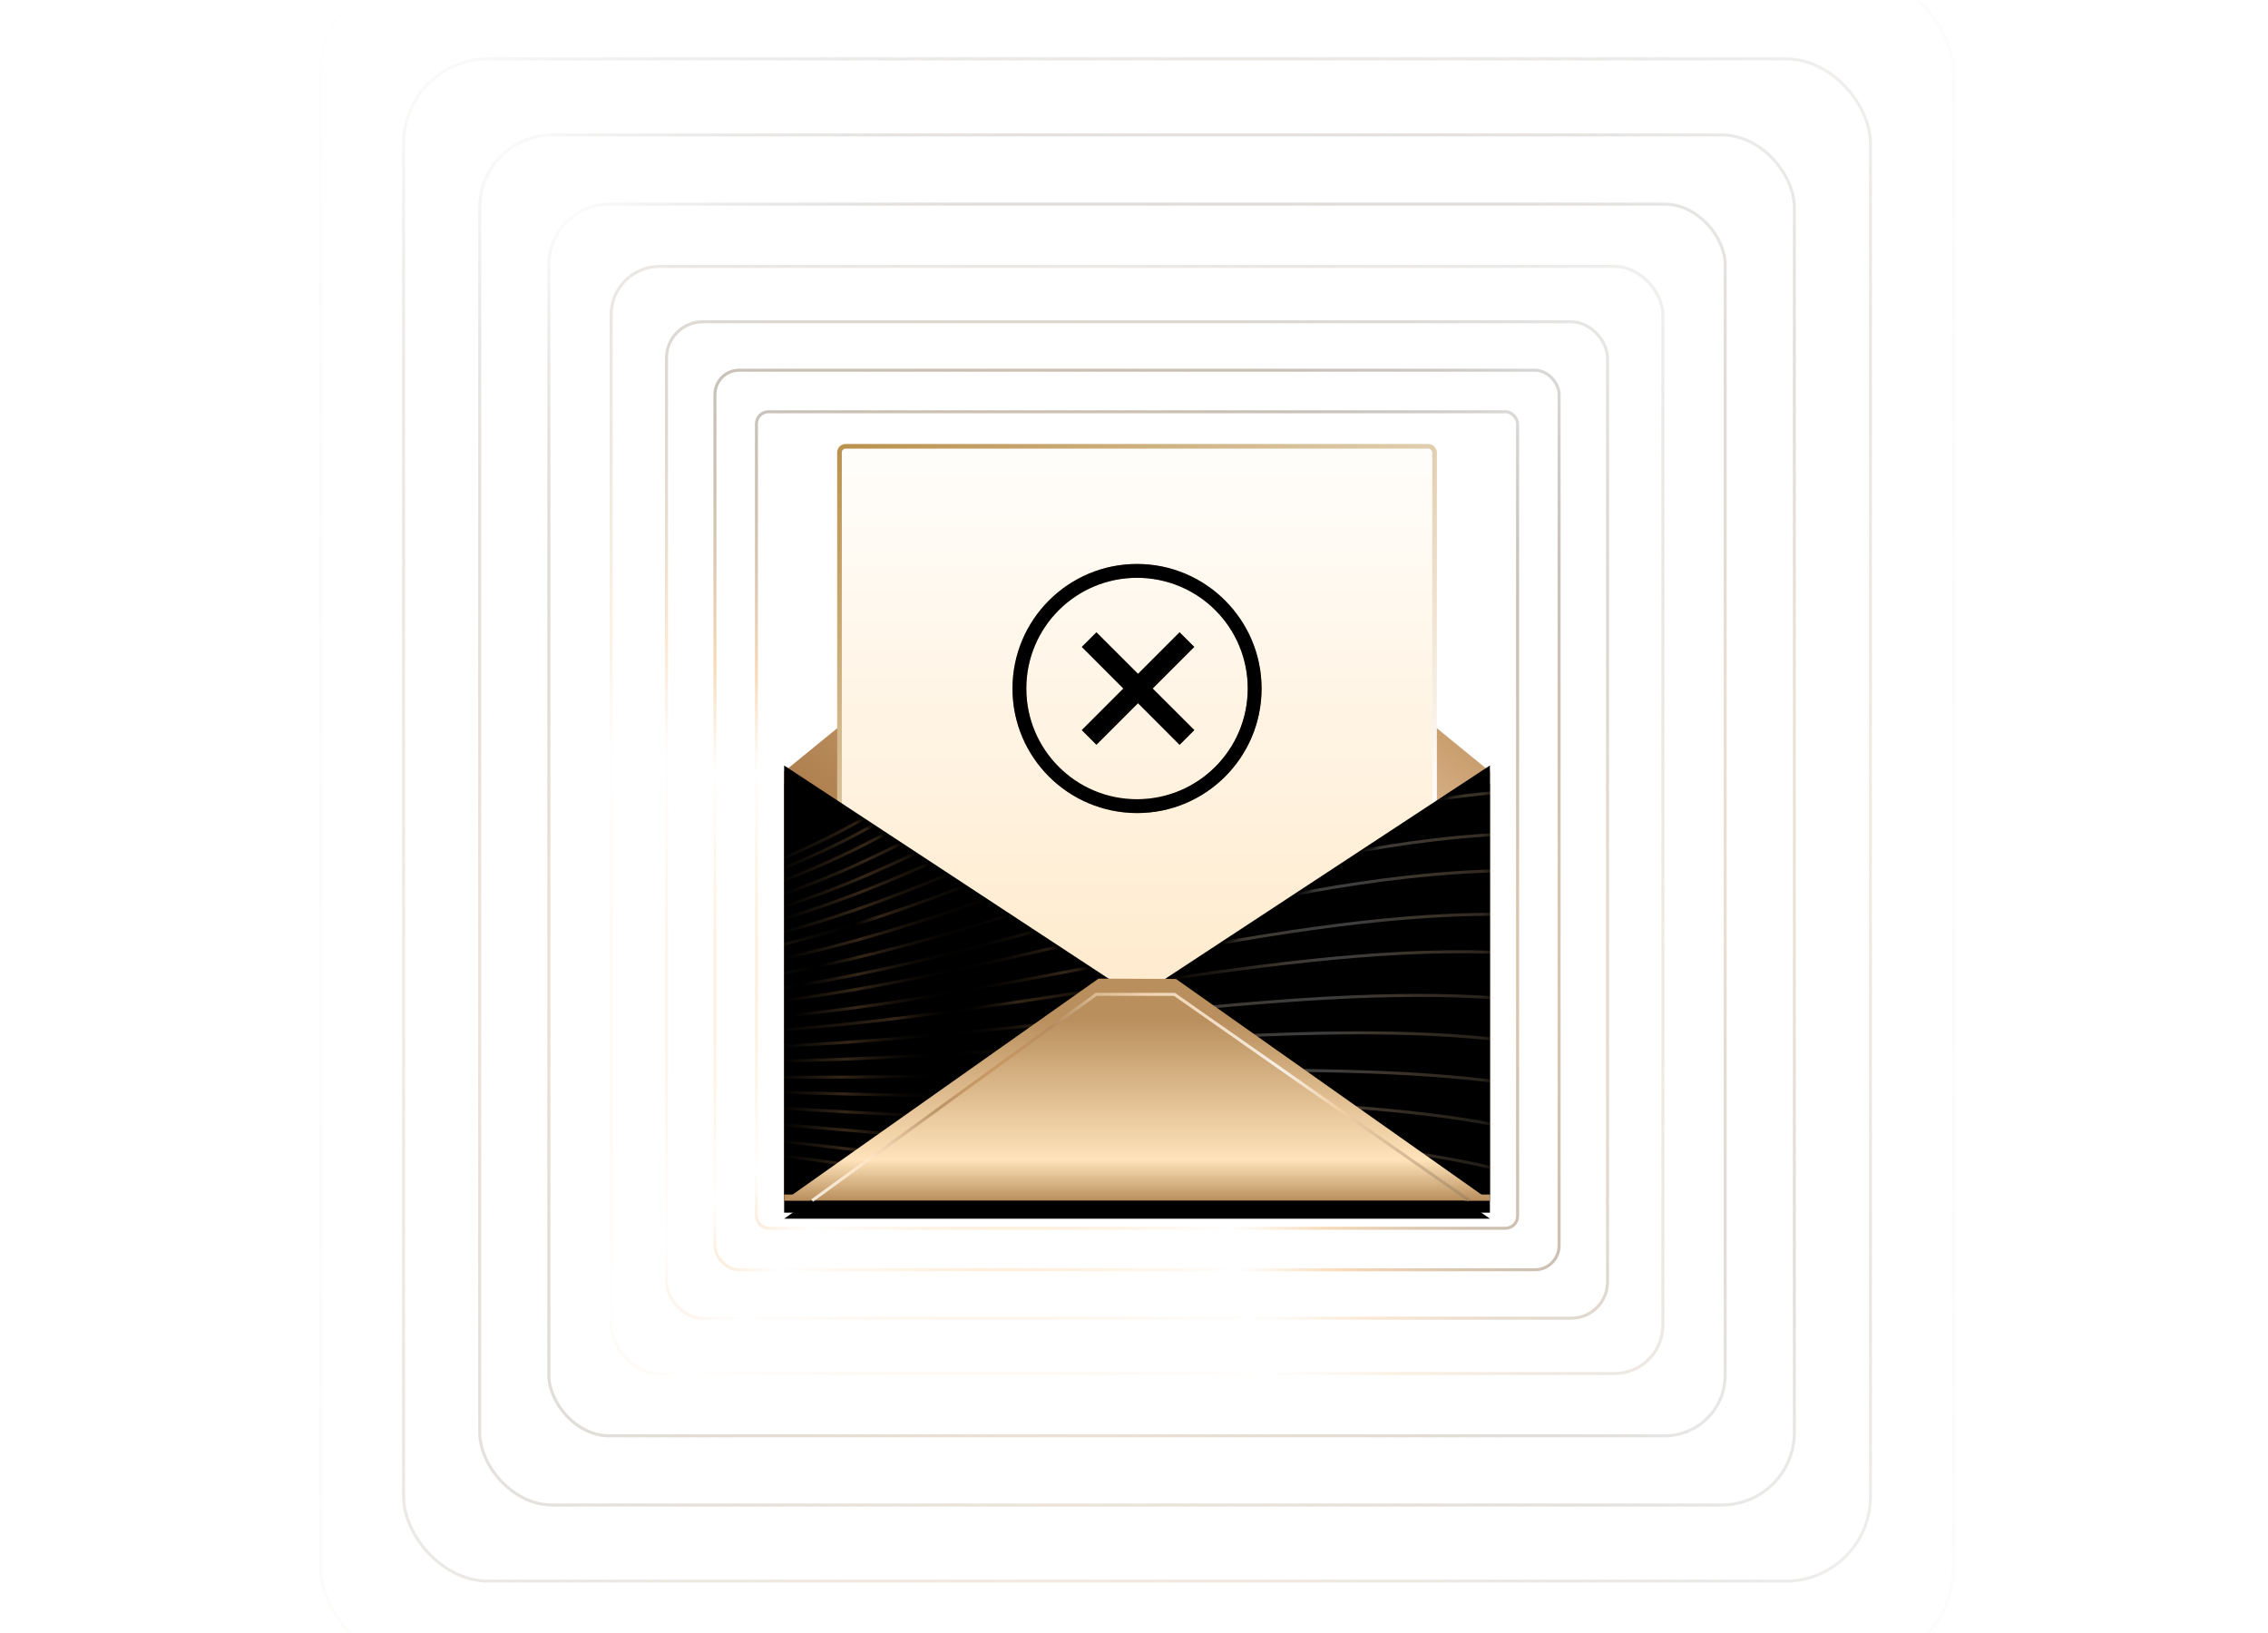 <svg xmlns="http://www.w3.org/2000/svg" xmlns:xlink="http://www.w3.org/1999/xlink" width="375" height="270" viewBox="0 0 375 270">
    <defs>
        <radialGradient id="prefix__c" cx="35.262%" cy="68.055%" r="109.938%" fx="35.262%" fy="68.055%" gradientTransform="matrix(-.832 .517 -.543 -.76 1.016 1.015)">
            <stop offset="0%" stop-color="#080603" stop-opacity="0"/>
            <stop offset="10.741%" stop-color="#D3995D"/>
            <stop offset="17.932%" stop-color="#B1895C"/>
            <stop offset="28.494%" stop-color="#FFE5C7"/>
            <stop offset="40.204%" stop-color="#FFF"/>
            <stop offset="48.145%" stop-color="#F6D2A8"/>
            <stop offset="100%" stop-opacity="0"/>
        </radialGradient>
        <radialGradient id="prefix__d" cx="35.262%" cy="68.055%" r="109.713%" fx="35.262%" fy="68.055%" gradientTransform="matrix(-.834 .518 -.541 -.767 1.015 1.02)">
            <stop offset="0%" stop-color="#080603" stop-opacity="0"/>
            <stop offset="10.741%" stop-color="#D3995D"/>
            <stop offset="17.932%" stop-color="#B1895C"/>
            <stop offset="28.494%" stop-color="#FFE5C7"/>
            <stop offset="40.204%" stop-color="#FFF"/>
            <stop offset="48.145%" stop-color="#F6D2A8"/>
            <stop offset="100%" stop-opacity="0"/>
        </radialGradient>
        <radialGradient id="prefix__e" cx="35.262%" cy="68.055%" r="109.502%" fx="35.262%" fy="68.055%" gradientTransform="matrix(-.836 .519 -.538 -.773 1.014 1.024)">
            <stop offset="0%" stop-color="#080603" stop-opacity="0"/>
            <stop offset="10.741%" stop-color="#D3995D"/>
            <stop offset="17.932%" stop-color="#B1895C"/>
            <stop offset="28.494%" stop-color="#FFE5C7"/>
            <stop offset="40.204%" stop-color="#FFF"/>
            <stop offset="48.145%" stop-color="#F6D2A8"/>
            <stop offset="100%" stop-opacity="0"/>
        </radialGradient>
        <radialGradient id="prefix__f" cx="35.262%" cy="68.055%" r="109.309%" fx="35.262%" fy="68.055%" gradientTransform="matrix(-.837 .52 -.536 -.779 1.013 1.027)">
            <stop offset="0%" stop-color="#080603" stop-opacity="0"/>
            <stop offset="10.741%" stop-color="#D3995D"/>
            <stop offset="17.932%" stop-color="#B1895C"/>
            <stop offset="28.494%" stop-color="#FFE5C7"/>
            <stop offset="40.204%" stop-color="#FFF"/>
            <stop offset="48.145%" stop-color="#F6D2A8"/>
            <stop offset="100%" stop-opacity="0"/>
        </radialGradient>
        <radialGradient id="prefix__g" cx="50%" cy="55.647%" r="88.613%" fx="50%" fy="55.647%" gradientTransform="matrix(-.852 .501 -.454 -.705 1.179 .699)">
            <stop offset="0%" stop-color="#080603" stop-opacity="0"/>
            <stop offset="10.741%" stop-color="#D3995D"/>
            <stop offset="17.932%" stop-color="#B1895C"/>
            <stop offset="28.494%" stop-color="#FFE5C7"/>
            <stop offset="40.204%" stop-color="#FFF"/>
            <stop offset="48.145%" stop-color="#F6D2A8"/>
            <stop offset="100%" stop-opacity="0"/>
        </radialGradient>
        <radialGradient id="prefix__h" cx="50%" cy="55.647%" r="88.498%" fx="50%" fy="55.647%" gradientTransform="matrix(-.853 .501 -.453 -.709 1.178 .7)">
            <stop offset="0%" stop-color="#080603" stop-opacity="0"/>
            <stop offset="10.741%" stop-color="#D3995D"/>
            <stop offset="17.932%" stop-color="#B1895C"/>
            <stop offset="28.494%" stop-color="#FFE5C7"/>
            <stop offset="40.204%" stop-color="#FFF"/>
            <stop offset="48.145%" stop-color="#F6D2A8"/>
            <stop offset="100%" stop-opacity="0"/>
        </radialGradient>
        <radialGradient id="prefix__i" cx="50%" cy="55.647%" r="88.397%" fx="50%" fy="55.647%" gradientTransform="matrix(-.854 .502 -.451 -.713 1.178 .702)">
            <stop offset="0%" stop-color="#080603" stop-opacity="0"/>
            <stop offset="10.741%" stop-color="#D3995D"/>
            <stop offset="17.932%" stop-color="#B1895C"/>
            <stop offset="28.494%" stop-color="#FFE5C7"/>
            <stop offset="40.204%" stop-color="#FFF"/>
            <stop offset="48.145%" stop-color="#F6D2A8"/>
            <stop offset="100%" stop-opacity="0"/>
        </radialGradient>
        <radialGradient id="prefix__j" cx="50%" cy="55.647%" r="88.309%" fx="50%" fy="55.647%" gradientTransform="matrix(-.855 .502 -.45 -.716 1.178 .704)">
            <stop offset="0%" stop-color="#080603" stop-opacity="0"/>
            <stop offset="10.741%" stop-color="#D3995D"/>
            <stop offset="17.932%" stop-color="#B1895C"/>
            <stop offset="28.494%" stop-color="#FFE5C7"/>
            <stop offset="40.204%" stop-color="#FFF"/>
            <stop offset="48.145%" stop-color="#F6D2A8"/>
            <stop offset="100%" stop-opacity="0"/>
        </radialGradient>
        <radialGradient id="prefix__u" cx="59.305%" cy="59.994%" r="208.335%" fx="59.305%" fy="59.994%" gradientTransform="matrix(.298 -.635 .212 .67 .289 .575)">
            <stop offset="0%" stop-color="#080603" stop-opacity="0"/>
            <stop offset="10.741%" stop-color="#D3995D"/>
            <stop offset="17.932%" stop-color="#B1895C" stop-opacity="0"/>
            <stop offset="28.494%" stop-color="#FFE5C7"/>
            <stop offset="40.204%" stop-color="#FFF"/>
            <stop offset="48.145%" stop-color="#F6D2A8"/>
            <stop offset="100%" stop-opacity="0"/>
        </radialGradient>
        <radialGradient id="prefix__v" cx="59.305%" cy="59.994%" r="214.359%" fx="59.305%" fy="59.994%" gradientTransform="matrix(.29 -.617 .197 .682 .303 .557)">
            <stop offset="0%" stop-color="#080603" stop-opacity="0"/>
            <stop offset="10.741%" stop-color="#D3995D"/>
            <stop offset="17.932%" stop-color="#B1895C" stop-opacity="0"/>
            <stop offset="28.494%" stop-color="#FFE5C7"/>
            <stop offset="40.204%" stop-color="#FFF"/>
            <stop offset="48.145%" stop-color="#F6D2A8"/>
            <stop offset="100%" stop-opacity="0"/>
        </radialGradient>
        <radialGradient id="prefix__w" cx="59.305%" cy="59.994%" r="222.786%" fx="59.305%" fy="59.994%" gradientTransform="matrix(.279 -.594 .178 .698 .32 .533)">
            <stop offset="0%" stop-color="#080603" stop-opacity="0"/>
            <stop offset="10.741%" stop-color="#D3995D"/>
            <stop offset="17.932%" stop-color="#B1895C" stop-opacity="0"/>
            <stop offset="28.494%" stop-color="#FFE5C7"/>
            <stop offset="40.204%" stop-color="#FFF"/>
            <stop offset="48.145%" stop-color="#F6D2A8"/>
            <stop offset="100%" stop-opacity="0"/>
        </radialGradient>
        <radialGradient id="prefix__x" cx="59.305%" cy="59.994%" r="233.376%" fx="59.305%" fy="59.994%" gradientTransform="matrix(.266 -.567 .159 .714 .34 .508)">
            <stop offset="0%" stop-color="#080603" stop-opacity="0"/>
            <stop offset="10.741%" stop-color="#D3995D"/>
            <stop offset="17.932%" stop-color="#B1895C" stop-opacity="0"/>
            <stop offset="28.494%" stop-color="#FFE5C7"/>
            <stop offset="40.204%" stop-color="#FFF"/>
            <stop offset="48.145%" stop-color="#F6D2A8"/>
            <stop offset="100%" stop-opacity="0"/>
        </radialGradient>
        <radialGradient id="prefix__y" cx="59.305%" cy="59.994%" r="245.462%" fx="59.305%" fy="59.994%" gradientTransform="matrix(.253 -.539 .14 .73 .359 .481)">
            <stop offset="0%" stop-color="#080603" stop-opacity="0"/>
            <stop offset="10.741%" stop-color="#D3995D"/>
            <stop offset="17.932%" stop-color="#B1895C" stop-opacity="0"/>
            <stop offset="28.494%" stop-color="#FFE5C7"/>
            <stop offset="40.204%" stop-color="#FFF"/>
            <stop offset="48.145%" stop-color="#F6D2A8"/>
            <stop offset="100%" stop-opacity="0"/>
        </radialGradient>
        <radialGradient id="prefix__z" cx="59.305%" cy="59.994%" r="260.92%" fx="59.305%" fy="59.994%" gradientTransform="matrix(.238 -.507 .121 .747 .38 .452)">
            <stop offset="0%" stop-color="#080603" stop-opacity="0"/>
            <stop offset="10.741%" stop-color="#D3995D"/>
            <stop offset="17.932%" stop-color="#B1895C" stop-opacity="0"/>
            <stop offset="28.494%" stop-color="#FFE5C7"/>
            <stop offset="40.204%" stop-color="#FFF"/>
            <stop offset="48.145%" stop-color="#F6D2A8"/>
            <stop offset="100%" stop-opacity="0"/>
        </radialGradient>
        <radialGradient id="prefix__A" cx="59.305%" cy="59.994%" r="279.261%" fx="59.305%" fy="59.994%" gradientTransform="matrix(.222 -.474 .104 .763 .399 .423)">
            <stop offset="0%" stop-color="#080603" stop-opacity="0"/>
            <stop offset="10.741%" stop-color="#D3995D"/>
            <stop offset="17.932%" stop-color="#B1895C" stop-opacity="0"/>
            <stop offset="28.494%" stop-color="#FFE5C7"/>
            <stop offset="40.204%" stop-color="#FFF"/>
            <stop offset="48.145%" stop-color="#F6D2A8"/>
            <stop offset="100%" stop-opacity="0"/>
        </radialGradient>
        <radialGradient id="prefix__B" cx="59.305%" cy="59.994%" r="299.295%" fx="59.305%" fy="59.994%" gradientTransform="matrix(.207 -.442 .089 .778 .417 .395)">
            <stop offset="0%" stop-color="#080603" stop-opacity="0"/>
            <stop offset="9.163%" stop-color="#D3995D"/>
            <stop offset="11.423%" stop-color="#B1895C" stop-opacity="0"/>
            <stop offset="28.494%" stop-color="#FFE5C7"/>
            <stop offset="40.204%" stop-color="#FFF"/>
            <stop offset="48.145%" stop-color="#F6D2A8"/>
            <stop offset="100%" stop-opacity="0"/>
        </radialGradient>
        <radialGradient id="prefix__C" cx="59.305%" cy="59.994%" r="328.265%" fx="59.305%" fy="59.994%" gradientTransform="matrix(.189 -.403 .072 .793 .438 .363)">
            <stop offset="0%" stop-color="#080603" stop-opacity="0"/>
            <stop offset="10.741%" stop-color="#D3995D"/>
            <stop offset="17.932%" stop-color="#B1895C" stop-opacity="0"/>
            <stop offset="28.494%" stop-color="#FFE5C7"/>
            <stop offset="40.204%" stop-color="#FFF"/>
            <stop offset="48.145%" stop-color="#F6D2A8"/>
            <stop offset="100%" stop-opacity="0"/>
        </radialGradient>
        <radialGradient id="prefix__D" cx="59.305%" cy="59.994%" r="368.053%" fx="59.305%" fy="59.994%" gradientTransform="matrix(.169 -.359 .056 .809 .46 .328)">
            <stop offset="0%" stop-color="#080603" stop-opacity="0"/>
            <stop offset="10.741%" stop-color="#D3995D"/>
            <stop offset="14.871%" stop-color="#B1895C" stop-opacity="0"/>
            <stop offset="28.494%" stop-color="#FFE5C7"/>
            <stop offset="40.204%" stop-color="#FFF"/>
            <stop offset="48.145%" stop-color="#F6D2A8"/>
            <stop offset="100%" stop-opacity="0"/>
        </radialGradient>
        <radialGradient id="prefix__E" cx="59.305%" cy="59.994%" r="421.633%" fx="59.305%" fy="59.994%" gradientTransform="matrix(.147 -.314 .042 .823 .48 .292)">
            <stop offset="0%" stop-color="#080603" stop-opacity="0"/>
            <stop offset="10.741%" stop-color="#D3995D"/>
            <stop offset="16.351%" stop-color="#B1895C" stop-opacity="0"/>
            <stop offset="28.494%" stop-color="#FFE5C7"/>
            <stop offset="40.204%" stop-color="#FFF"/>
            <stop offset="48.145%" stop-color="#F6D2A8"/>
            <stop offset="100%" stop-opacity="0"/>
        </radialGradient>
        <radialGradient id="prefix__F" cx="59.305%" cy="59.994%" r="485.86%" fx="59.305%" fy="59.994%" gradientTransform="matrix(.128 -.272 .031 .834 .498 .261)">
            <stop offset="0%" stop-color="#080603" stop-opacity="0"/>
            <stop offset="10.741%" stop-color="#D3995D"/>
            <stop offset="17.932%" stop-color="#B1895C" stop-opacity="0"/>
            <stop offset="28.494%" stop-color="#FFE5C7"/>
            <stop offset="40.204%" stop-color="#FFF"/>
            <stop offset="48.145%" stop-color="#F6D2A8"/>
            <stop offset="100%" stop-opacity="0"/>
        </radialGradient>
        <radialGradient id="prefix__G" cx="59.305%" cy="59.994%" r="603.293%" fx="59.305%" fy="59.994%" gradientTransform="matrix(.103 -.219 .02 .846 .52 .223)">
            <stop offset="0%" stop-color="#080603" stop-opacity="0"/>
            <stop offset="10.741%" stop-color="#D3995D"/>
            <stop offset="17.38%" stop-color="#B1895C" stop-opacity="0"/>
            <stop offset="28.494%" stop-color="#FFE5C7"/>
            <stop offset="40.204%" stop-color="#FFF"/>
            <stop offset="48.145%" stop-color="#F6D2A8"/>
            <stop offset="100%" stop-opacity="0"/>
        </radialGradient>
        <radialGradient id="prefix__H" cx="59.305%" cy="59.994%" r="767.393%" fx="59.305%" fy="59.994%" gradientTransform="matrix(.081 -.172 .012 .854 .538 .19)">
            <stop offset="0%" stop-color="#080603" stop-opacity="0"/>
            <stop offset="6.403%" stop-color="#D3995D"/>
            <stop offset="19.312%" stop-color="#B1895C" stop-opacity="0"/>
            <stop offset="34.902%" stop-color="#FFE5C7"/>
            <stop offset="40.204%" stop-color="#FFF"/>
            <stop offset="48.145%" stop-color="#F6D2A8"/>
            <stop offset="100%" stop-opacity="0"/>
        </radialGradient>
        <radialGradient id="prefix__I" cx="59.305%" cy="59.994%" r="1160.965%" fx="59.305%" fy="59.994%" gradientTransform="matrix(.053 -.114 .005 .861 .558 .15)">
            <stop offset="0%" stop-color="#080603" stop-opacity="0"/>
            <stop offset="10.741%" stop-color="#D3995D"/>
            <stop offset="17.932%" stop-color="#B1895C" stop-opacity="0"/>
            <stop offset="28.494%" stop-color="#FFE5C7"/>
            <stop offset="40.204%" stop-color="#FFF"/>
            <stop offset="48.145%" stop-color="#F6D2A8"/>
            <stop offset="100%" stop-opacity="0"/>
        </radialGradient>
        <radialGradient id="prefix__J" cx="59.305%" cy="59.994%" r="2119.62%" fx="59.305%" fy="59.994%" gradientTransform="matrix(.029 -.062 .002 .865 .575 .118)">
            <stop offset="0%" stop-color="#080603" stop-opacity="0"/>
            <stop offset="10.741%" stop-color="#D3995D"/>
            <stop offset="17.932%" stop-color="#B1895C" stop-opacity="0"/>
            <stop offset="28.494%" stop-color="#FFE5C7"/>
            <stop offset="40.204%" stop-color="#FFF"/>
            <stop offset="48.145%" stop-color="#F6D2A8"/>
            <stop offset="100%" stop-opacity="0"/>
        </radialGradient>
        <radialGradient id="prefix__K" cx="59.305%" cy="59.994%" r="4896.623%" fx="59.305%" fy="59.994%" gradientTransform="matrix(.013 -.027 0 .866 .585 .096)">
            <stop offset="0%" stop-color="#080603" stop-opacity="0"/>
            <stop offset="10.741%" stop-color="#D3995D"/>
            <stop offset="17.932%" stop-color="#B1895C" stop-opacity="0"/>
            <stop offset="28.494%" stop-color="#FFE5C7"/>
            <stop offset="40.204%" stop-color="#FFF"/>
            <stop offset="48.145%" stop-color="#F6D2A8"/>
            <stop offset="100%" stop-opacity="0"/>
        </radialGradient>
        <radialGradient id="prefix__L" cx="59.305%" cy="59.994%" r="1616.378%" fx="59.305%" fy="59.994%" gradientTransform="matrix(.038 -.082 .003 .864 .569 .13)">
            <stop offset="0%" stop-color="#080603" stop-opacity="0"/>
            <stop offset="10.741%" stop-color="#D3995D"/>
            <stop offset="17.932%" stop-color="#B1895C" stop-opacity="0"/>
            <stop offset="28.494%" stop-color="#FFE5C7"/>
            <stop offset="40.204%" stop-color="#FFF"/>
            <stop offset="48.145%" stop-color="#F6D2A8"/>
            <stop offset="100%" stop-opacity="0"/>
        </radialGradient>
        <radialGradient id="prefix__M" cx="59.305%" cy="59.994%" r="908.101%" fx="59.305%" fy="59.994%" gradientTransform="matrix(.068 -.146 .009 .858 .547 .172)">
            <stop offset="0%" stop-color="#080603" stop-opacity="0"/>
            <stop offset="10.741%" stop-color="#D3995D"/>
            <stop offset="17.932%" stop-color="#B1895C" stop-opacity="0"/>
            <stop offset="28.494%" stop-color="#FFE5C7"/>
            <stop offset="40.204%" stop-color="#FFF"/>
            <stop offset="48.145%" stop-color="#F6D2A8"/>
            <stop offset="100%" stop-opacity="0"/>
        </radialGradient>
        <radialGradient id="prefix__N" cx="59.305%" cy="59.994%" r="630.921%" fx="59.305%" fy="59.994%" gradientTransform="matrix(.098 -.21 .018 .848 .524 .216)">
            <stop offset="0%" stop-color="#080603" stop-opacity="0"/>
            <stop offset="10.741%" stop-color="#D3995D"/>
            <stop offset="17.932%" stop-color="#B1895C" stop-opacity="0"/>
            <stop offset="28.494%" stop-color="#FFE5C7"/>
            <stop offset="40.204%" stop-color="#FFF"/>
            <stop offset="48.145%" stop-color="#F6D2A8"/>
            <stop offset="100%" stop-opacity="0"/>
        </radialGradient>
        <radialGradient id="prefix__O" cx="59.305%" cy="59.994%" r="485.138%" fx="59.305%" fy="59.994%" gradientTransform="matrix(.128 -.273 .031 .834 .498 .261)">
            <stop offset="0%" stop-color="#080603" stop-opacity="0"/>
            <stop offset="10.741%" stop-color="#D3995D"/>
            <stop offset="17.932%" stop-color="#B1895C" stop-opacity="0"/>
            <stop offset="28.494%" stop-color="#FFE5C7"/>
            <stop offset="40.204%" stop-color="#FFF"/>
            <stop offset="48.145%" stop-color="#F6D2A8"/>
            <stop offset="100%" stop-opacity="0"/>
        </radialGradient>
        <radialGradient id="prefix__P" cx="59.305%" cy="59.994%" r="407.58%" fx="59.305%" fy="59.994%" gradientTransform="matrix(.152 -.324 .045 .82 .476 .3)">
            <stop offset="0%" stop-color="#080603" stop-opacity="0"/>
            <stop offset="10.741%" stop-color="#D3995D"/>
            <stop offset="17.932%" stop-color="#B1895C" stop-opacity="0"/>
            <stop offset="28.494%" stop-color="#FFE5C7"/>
            <stop offset="40.204%" stop-color="#FFF"/>
            <stop offset="48.145%" stop-color="#F6D2A8"/>
            <stop offset="100%" stop-opacity="0"/>
        </radialGradient>
        <radialGradient id="prefix__Z" cx="35.262%" cy="68.055%" r="297.056%" fx="35.262%" fy="68.055%" gradientTransform="matrix(-.308 .191 -.059 -.961 .501 1.267)">
            <stop offset="0%" stop-color="#080603" stop-opacity="0"/>
            <stop offset="10.741%" stop-color="#D3995D"/>
            <stop offset="17.932%" stop-color="#B1895C"/>
            <stop offset="28.494%" stop-color="#FFE5C7"/>
            <stop offset="40.204%" stop-color="#FFF"/>
            <stop offset="48.145%" stop-color="#F6D2A8"/>
            <stop offset="100%" stop-opacity="0"/>
        </radialGradient>
        <linearGradient id="prefix__k" x1="96.324%" x2="23.154%" y1="-5.609%" y2="85.19%">
            <stop offset="0%" stop-color="#9F6019"/>
            <stop offset="41.672%" stop-color="#DDBB96"/>
            <stop offset="100%" stop-color="#9B662E"/>
        </linearGradient>
        <linearGradient id="prefix__o" x1="49.988%" x2="49.988%" y1="-6.262%" y2="71.938%">
            <stop offset="0%" stop-color="#FFF"/>
            <stop offset="100%" stop-color="#FFECD0"/>
        </linearGradient>
        <linearGradient id="prefix__n" x1="8.861%" x2="89.444%" y1="-12.584%" y2="110.619%">
            <stop offset="0%" stop-color="#B58B43"/>
            <stop offset="69.186%" stop-color="#FFFCF9"/>
            <stop offset="100%" stop-color="#AA7434"/>
        </linearGradient>
        <linearGradient id="prefix__r" x1="0%" x2="103.295%" y1="80.984%" y2="80.984%">
            <stop offset="0%" stop-color="#B98F5D"/>
            <stop offset="42.665%" stop-color="#FFE1B5"/>
            <stop offset="53.249%" stop-color="#FFE3BA"/>
            <stop offset="100%" stop-color="#B98F5D"/>
        </linearGradient>
        <linearGradient id="prefix__Q" x1="5.345%" x2="100%" y1="30.497%" y2="97.283%">
            <stop offset="0%" stop-color="#D1AC6A"/>
            <stop offset="10.741%" stop-color="#AB8347"/>
            <stop offset="22.436%" stop-color="#B1895C"/>
            <stop offset="53.569%" stop-color="#FFDEB7"/>
            <stop offset="73.245%" stop-color="#A2794B"/>
            <stop offset="100%" stop-color="#39260D"/>
        </linearGradient>
        <linearGradient id="prefix__T" x1="10.741%" x2="69.375%" y1="-71.795%" y2="142.663%">
            <stop offset="0%" stop-color="#D1AC6A"/>
            <stop offset="10.741%" stop-color="#AB8347"/>
            <stop offset="22.436%" stop-color="#B1895C"/>
            <stop offset="38.011%" stop-color="#FFDEB7"/>
            <stop offset="73.245%" stop-color="#A2794B"/>
            <stop offset="100%" stop-color="#39260D"/>
        </linearGradient>
        <linearGradient id="prefix__Y" x1="38.966%" x2="38.966%" y1="18.421%" y2="100%">
            <stop offset="0%" stop-color="#B98F5D"/>
            <stop offset="77.477%" stop-color="#FFE3BA"/>
            <stop offset="100%" stop-color="#B98F5D"/>
        </linearGradient>
        <filter id="prefix__l" width="133.3%" height="128.1%" x="-16.7%" y="-12.3%" filterUnits="objectBoundingBox">
            <feMorphology in="SourceAlpha" operator="dilate" radius=".385" result="shadowSpreadOuter1"/>
            <feOffset dy="2" in="shadowSpreadOuter1" result="shadowOffsetOuter1"/>
            <feGaussianBlur in="shadowOffsetOuter1" result="shadowBlurOuter1" stdDeviation="5"/>
            <feComposite in="shadowBlurOuter1" in2="SourceAlpha" operator="out" result="shadowBlurOuter1"/>
            <feColorMatrix in="shadowBlurOuter1" values="0 0 0 0 0 0 0 0 0 0 0 0 0 0 0 0 0 0 1 0"/>
        </filter>
        <filter id="prefix__q" width="119.7%" height="132.4%" x="-9.9%" y="-13.4%" filterUnits="objectBoundingBox">
            <feOffset dy="2" in="SourceAlpha" result="shadowOffsetOuter1"/>
            <feGaussianBlur in="shadowOffsetOuter1" result="shadowBlurOuter1" stdDeviation="3.5"/>
            <feColorMatrix in="shadowBlurOuter1" values="0 0 0 0 0 0 0 0 0 0 0 0 0 0 0 0 0 0 0.5 0"/>
        </filter>
        <filter id="prefix__s" width="113.7%" height="122.6%" x="-6.9%" y="-8.5%" filterUnits="objectBoundingBox">
            <feGaussianBlur in="SourceAlpha" result="shadowBlurInner1" stdDeviation=".5"/>
            <feOffset dy="-1" in="shadowBlurInner1" result="shadowOffsetInner1"/>
            <feComposite in="shadowOffsetInner1" in2="SourceAlpha" k2="-1" k3="1" operator="arithmetic" result="shadowInnerInner1"/>
            <feColorMatrix in="shadowInnerInner1" values="0 0 0 0 0 0 0 0 0 0 0 0 0 0 0 0 0 0 0.5 0"/>
        </filter>
        <filter id="prefix__S" width="101%" height="101%" x="-.5%" y="-.5%" filterUnits="objectBoundingBox">
            <feMorphology in="SourceAlpha" radius=".1" result="shadowSpreadInner1"/>
            <feGaussianBlur in="shadowSpreadInner1" result="shadowBlurInner1" stdDeviation=".15"/>
            <feOffset in="shadowBlurInner1" result="shadowOffsetInner1"/>
            <feComposite in="shadowOffsetInner1" in2="SourceAlpha" k2="-1" k3="1" operator="arithmetic" result="shadowInnerInner1"/>
            <feColorMatrix in="shadowInnerInner1" values="0 0 0 0 0.236 0 0 0 0 0.142 0 0 0 0 0.013 0 0 0 1 0"/>
        </filter>
        <filter id="prefix__V" width="101.7%" height="101.7%" x="-.9%" y="-.9%" filterUnits="objectBoundingBox">
            <feMorphology in="SourceAlpha" radius=".1" result="shadowSpreadInner1"/>
            <feGaussianBlur in="shadowSpreadInner1" result="shadowBlurInner1" stdDeviation=".15"/>
            <feOffset in="shadowBlurInner1" result="shadowOffsetInner1"/>
            <feComposite in="shadowOffsetInner1" in2="SourceAlpha" k2="-1" k3="1" operator="arithmetic" result="shadowInnerInner1"/>
            <feColorMatrix in="shadowInnerInner1" values="0 0 0 0 0.236 0 0 0 0 0.142 0 0 0 0 0.013 0 0 0 1 0"/>
        </filter>
        <filter id="prefix__W" width="115.4%" height="149.1%" x="-7.7%" y="-16.4%" filterUnits="objectBoundingBox">
            <feOffset dy="3" in="SourceAlpha" result="shadowOffsetOuter1"/>
            <feGaussianBlur in="shadowOffsetOuter1" result="shadowBlurOuter1" stdDeviation="2.5"/>
            <feColorMatrix in="shadowBlurOuter1" values="0 0 0 0 0 0 0 0 0 0 0 0 0 0 0 0 0 0 0.5 0"/>
        </filter>
        <path id="prefix__a" d="M0 0H375V270H0z"/>
        <path id="prefix__p" d="M0 0L58.347 38.326 116.695 0 116.695 70.932 0 70.932z"/>
        <path id="prefix__R" d="M58.347 19.45c11.374 0 20.594 9.22 20.594 20.592 0 11.374-9.22 20.594-20.594 20.594-11.373 0-20.593-9.22-20.593-20.594 0-11.373 9.22-20.593 20.593-20.593zm0 2.287c-10.11 0-18.305 8.196-18.305 18.305 0 10.11 8.196 18.305 18.305 18.305 10.11 0 18.306-8.195 18.306-18.305s-8.196-18.305-18.306-18.305z"/>
        <path id="prefix__U" d="M60.226 28.602v9.724h9.725v3.432h-9.726l.001 9.725h-3.432v-9.725h-9.725v-3.432h9.724l.001-9.724h3.432z"/>
        <path id="prefix__X" d="M76.653 202.5L128.636 165.806 141.438 165.858 193.347 202.5z"/>
        <rect id="prefix__m" width="98.39" height="116.695" x="9.153" y="0" rx="1"/>
    </defs>
    <g fill="none" fill-rule="evenodd">
        <mask id="prefix__b" fill="#fff">
            <use xlink:href="#prefix__a"/>
        </mask>
        <g mask="url(#prefix__b)">
            <g>
                <g stroke-width=".5" transform="translate(53 -4)">
                    <rect width="125.847" height="135" x="72.076" y="72.076" stroke="url(#prefix__c)" opacity=".8" rx="2"/>
                    <rect width="139.576" height="148.729" x="65.212" y="65.212" stroke="url(#prefix__d)" opacity=".8" rx="4"/>
                    <rect width="155.593" height="164.746" x="57.203" y="57.203" stroke="url(#prefix__e)" opacity=".5" rx="6"/>
                    <rect width="173.898" height="183.051" x="48.051" y="48.051" stroke="url(#prefix__f)" opacity=".3" rx="8"/>
                    <rect width="194.492" height="203.644" x="37.754" y="37.754" stroke="url(#prefix__g)" opacity=".45" rx="10"/>
                    <rect width="217.373" height="226.525" x="26.314" y="26.314" stroke="url(#prefix__h)" opacity=".4" rx="12"/>
                    <rect width="242.542" height="251.695" x="13.729" y="13.729" stroke="url(#prefix__i)" opacity=".3" rx="14"/>
                    <rect width="270" height="279.153" stroke="url(#prefix__j)" opacity=".05" rx="16"/>
                </g>
                <g transform="translate(53 -4) translate(76.653 77.797)">
                    <path fill="url(#prefix__k)" d="M0 53.771L58.347 6.119 116.695 53.771 116.695 124.703 0 124.703z"/>
                    <use fill="#000" filter="url(#prefix__l)" xlink:href="#prefix__m"/>
                    <use fill="url(#prefix__o)" stroke="url(#prefix__n)" stroke-width=".769" xlink:href="#prefix__m"/>
                    <g transform="translate(0 53.771)">
                        <mask id="prefix__t" fill="#fff">
                            <use xlink:href="#prefix__p"/>
                        </mask>
                        <use fill="#000" filter="url(#prefix__q)" xlink:href="#prefix__p"/>
                        <use fill="url(#prefix__r)" xlink:href="#prefix__p"/>
                        <use fill="#000" filter="url(#prefix__s)" xlink:href="#prefix__p"/>
                        <g stroke-width=".5" mask="url(#prefix__t)" opacity=".35">
                            <g opacity=".7">
                                <path stroke="url(#prefix__u)" d="M.959 111.062s105.595-19.609 145.452-42.314C186.268 46.042 223.02 2.18 287.205.632" transform="translate(-133.856 -60.636)"/>
                                <path stroke="url(#prefix__v)" d="M1.989 111.062s103.126-18.459 143.71-39.994C185.96 49.702 223.208 7.88 285.144 6.824" transform="translate(-133.856 -60.636)"/>
                                <path stroke="url(#prefix__w)" d="M3.018 111.062s100.65-17.132 141.968-37.279c40.653-19.823 78.41-59.182 138.1-59.734" transform="translate(-133.856 -60.636)"/>
                                <path stroke="url(#prefix__x)" d="M4.048 111.062s98.528-15.813 140.747-34.564c41.18-18.289 79.598-55.175 137.261-55.225" transform="translate(-133.856 -60.636)"/>
                                <path stroke="url(#prefix__y)" d="M5.078 111.062s96.03-14.502 139.005-31.846c41.543-16.765 80.491-51.167 135.914-50.714" transform="translate(-133.856 -60.636)"/>
                                <path stroke="url(#prefix__z)" d="M5.078 111.062s93.88-13.2 137.785-29.125c42.05-15.25 81.686-47.146 135.075-46.194" transform="translate(-133.856 -60.636)"/>
                                <path stroke="url(#prefix__A)" d="M6.107 111.062s91.367-11.909 136.044-26.396C184.543 70.92 224.725 41.55 275.88 42.998" transform="translate(-133.856 -60.636)"/>
                                <path stroke="url(#prefix__B)" d="M7.137 111.062S96.33 100.256 141.959 87c42.887-12.459 83.777-39.733 132.89-37.76" transform="translate(-133.856 -60.636)"/>
                                <path stroke="url(#prefix__C)" d="M8.167 111.062s86.669-9.532 133.081-21.319c43.21-10.972 84.66-35.678 131.542-33.207" transform="translate(-133.856 -60.636)"/>
                                <path stroke="url(#prefix__D)" d="M9.196 111.062s84.476-8.269 131.86-18.563c43.697-9.494 85.871-31.601 130.704-28.641" transform="translate(-133.856 -60.636)"/>
                                <path stroke="url(#prefix__E)" d="M10.226 111.062s81.946-7.012 130.12-15.793c44.009-8.023 86.748-27.49 129.355-24.055" transform="translate(-133.856 -60.636)"/>
                                <path stroke="url(#prefix__F)" d="M11.256 111.062s79.42-5.941 128.38-13.41c44.317-6.76 87.618-24.062 128.005-20.052" transform="translate(-133.856 -60.636)"/>
                                <path stroke="url(#prefix__G)" d="M12.285 111.062s77.213-4.695 127.157-10.595c44.801-5.292 88.84-19.863 127.17-15.4" transform="translate(-133.856 -60.636)"/>
                                <path stroke="url(#prefix__H)" d="M13.315 111.062s74.69-3.626 125.419-8.15c45.106-4.021 89.704-16.373 125.818-11.278" transform="translate(-133.856 -60.636)"/>
                                <path stroke="url(#prefix__I)" d="M13.315 111.062s72.476-2.366 124.194-5.24c45.597-2.535 90.937-11.94 124.984-6.522" transform="translate(-133.856 -60.636)"/>
                                <path stroke="url(#prefix__J)" d="M14.345 111.062s69.964-1.26 122.456-2.643c45.902-1.212 91.794-8.171 123.633-2.18" transform="translate(-133.856 -60.636)"/>
                                <path stroke="url(#prefix__K)" d="M15.374 111.156s67.748-.117 121.231.018c46.405.118 93.037-3.68 122.799 1.952" transform="translate(-133.856 -60.636)"/>
                                <path stroke="url(#prefix__L)" d="M16.404 111.062s65.25.97 119.493 2.664c46.715 1.46 93.888-.315 121.448 6.625" transform="translate(-133.856 -60.636)"/>
                                <path stroke="url(#prefix__M)" d="M17.434 111.062s63.034 2.085 118.267 5.369c47.23 2.809 95.14 3.619 120.614 11.144" transform="translate(-133.856 -60.636)"/>
                                <path stroke="url(#prefix__N)" d="M18.463 111.062s60.554 3.193 116.531 8.08c47.549 4.15 95.984 7.591 119.262 15.658" transform="translate(-133.856 -60.636)"/>
                                <path stroke="url(#prefix__O)" d="M19.493 111.062s58.086 4.29 114.795 10.792c47.869 5.488 96.82 11.575 117.908 20.17" transform="translate(-133.856 -60.636)"/>
                                <path stroke="url(#prefix__P)" d="M20.523 111.062s189.02 17.711 230.644 37.155" transform="translate(-133.856 -60.636)"/>
                            </g>
                        </g>
                    </g>
                    <use fill="url(#prefix__Q)" xlink:href="#prefix__R"/>
                    <use fill="#000" filter="url(#prefix__S)" xlink:href="#prefix__R"/>
                    <g transform="rotate(-45 58.51 40.042)">
                        <use fill="url(#prefix__T)" xlink:href="#prefix__U"/>
                        <use fill="#000" filter="url(#prefix__V)" xlink:href="#prefix__U"/>
                    </g>
                </g>
                <g transform="translate(53 -4)">
                    <use fill="#000" filter="url(#prefix__W)" xlink:href="#prefix__X"/>
                    <use fill="url(#prefix__Y)" xlink:href="#prefix__X"/>
                </g>
                <path stroke="url(#prefix__Z)" stroke-width=".5" d="M81.278 202.5L128.263 168.405 141.178 168.405 189.932 202.5" opacity=".8" transform="translate(53 -4)"/>
            </g>
        </g>
    </g>
</svg>
